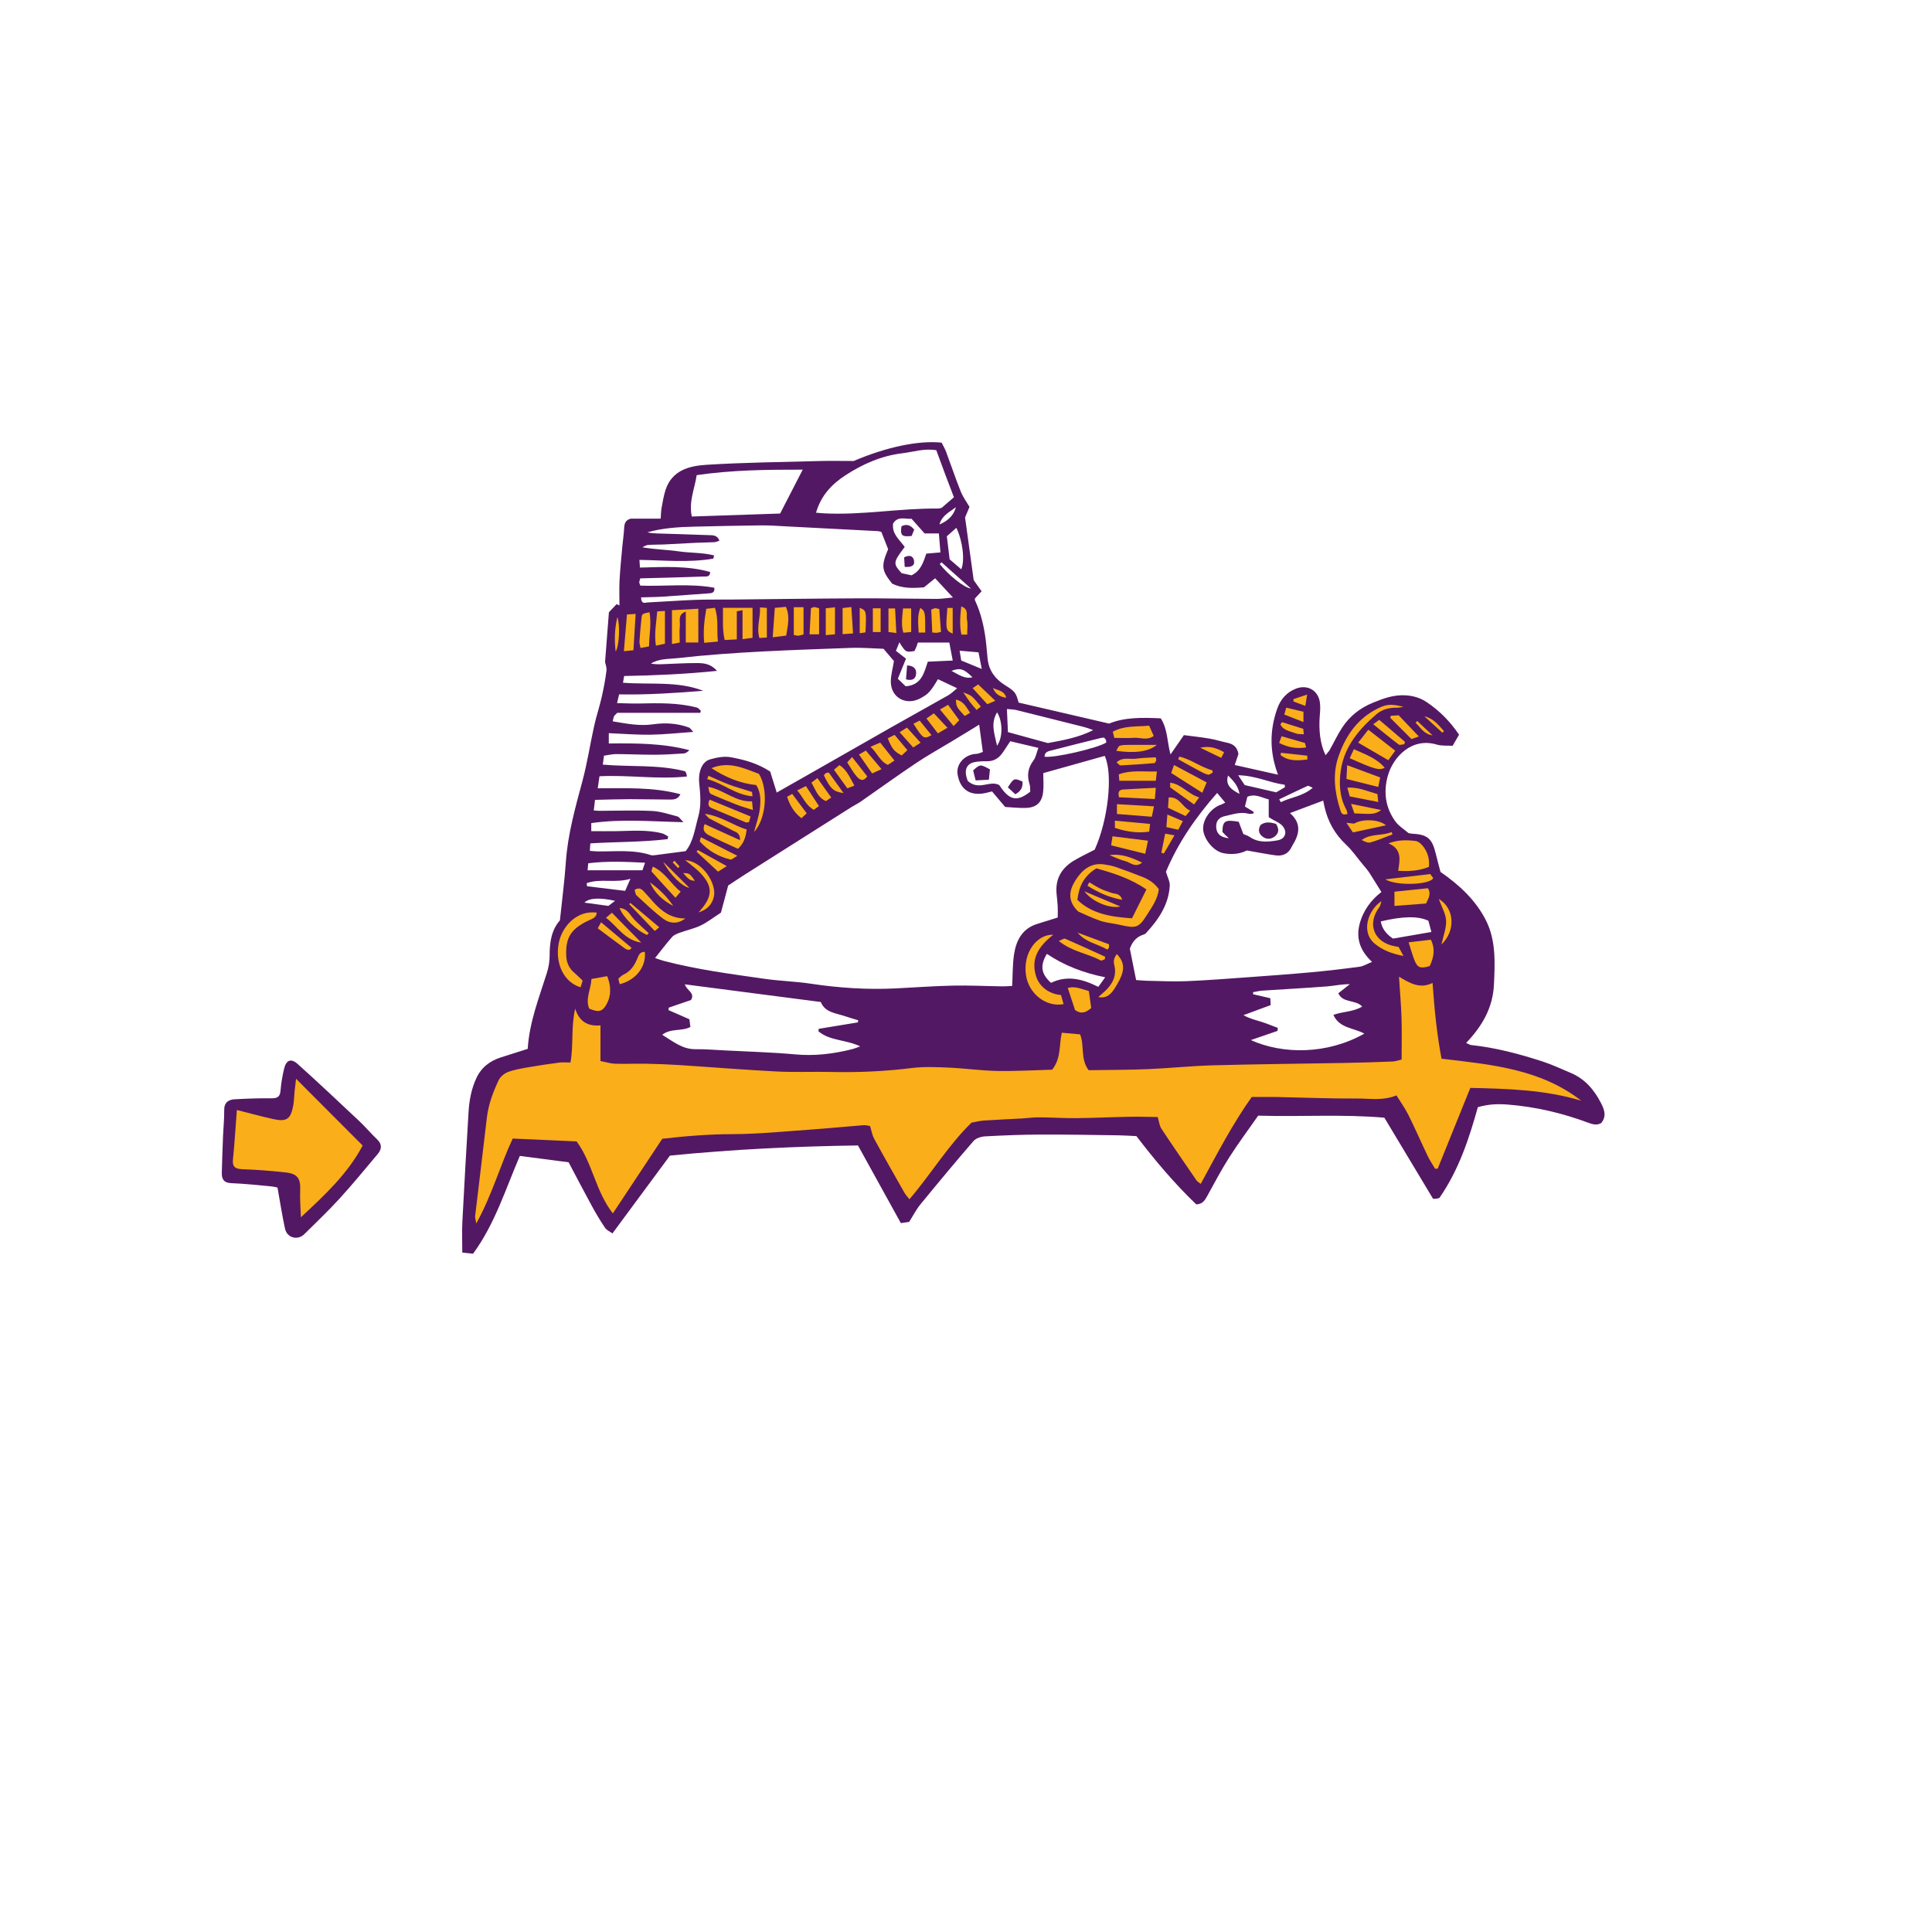 <svg version="1.1" id="svg" xmlns="http://www.w3.org/2000/svg" xmlns:xlink="http://www.w3.org/1999/xlink" x="0px" y="0px"
	 width="200px" height="200px" viewBox="0 0 200 200" enable-background="new 0 0 200 200" xml:space="preserve">
<path class="stroke" fill="#531863"  fill-rule="evenodd" clip-rule="evenodd" d="M54.629,108.578c0.172-2.779,1.17-5.281,1.975-7.836
	c0.185-0.587,0.298-1.224,0.294-1.836c-0.007-1.368,0.195-2.648,1.064-3.63c0.217-2.086,0.478-4.058,0.615-6.038
	c0.199-2.876,0.973-5.619,1.714-8.382c0.505-1.88,0.795-3.817,1.218-5.72c0.219-0.986,0.543-1.948,0.769-2.932
	c0.208-0.915,0.386-1.84,0.502-2.77c0.044-0.361-0.12-0.748-0.146-0.893c0.141-1.814,0.265-3.406,0.401-5.167
	c0.226-0.236,0.512-0.535,0.798-0.834c0.098,0.043,0.194,0.087,0.292,0.131c0-0.86-0.035-1.723,0.01-2.581
	c0.059-1.148,0.178-2.294,0.28-3.44c0.059-0.66,0.161-1.317,0.197-1.978c0.024-0.46,0.118-0.833,0.684-0.981
	c0.956,0,1.985,0,3.096,0c0.036-0.449,0.037-0.792,0.097-1.125c0.112-0.611,0.211-1.231,0.399-1.821
	c0.659-2.069,2.469-2.519,4.247-2.63c3.897-0.243,7.81-0.283,11.716-0.39c1.074-0.029,2.15-0.004,3.524-0.004
	c3.316-1.416,6.664-2.152,9.099-1.899c0.14,0.279,0.337,0.602,0.466,0.949c0.513,1.369,0.974,2.759,1.519,4.116
	c0.235,0.586,0.626,1.108,0.903,1.586c-0.204,0.489-0.336,0.808-0.459,1.097c0.301,2.175,0.594,4.314,0.894,6.488
	c0.249,0.352,0.525,0.74,0.817,1.151c-0.266,0.288-0.475,0.512-0.688,0.743c0,0.061-0.022,0.138,0.004,0.192
	c0.613,1.305,0.932,2.691,1.115,4.112c0.085,0.657,0.122,1.32,0.197,1.978c0.135,1.197,0.785,2.058,1.783,2.683
	c1.04,0.652,1.146,0.776,1.421,1.813c3.026,0.703,6.11,1.418,9.368,2.175c1.592-0.661,3.434-0.634,5.348-0.542
	c0.724,1.118,0.653,2.433,1.008,3.737c0.439-0.634,0.879-1.268,1.387-2c0.897,0.119,1.789,0.212,2.672,0.363
	c0.617,0.104,1.22,0.302,1.833,0.43c0.609,0.127,1.015,0.44,1.142,1.153c-0.108,0.326-0.239,0.719-0.382,1.146
	c1.483,0.333,2.943,0.66,4.478,1.004c-0.894-2.369-0.87-4.624-0.075-6.853c0.333-0.937,0.964-1.691,1.952-2.064
	c1.137-0.43,2.236,0.155,2.444,1.354c0.076,0.439,0.047,0.904,0.009,1.353c-0.137,1.649,0.035,3.034,0.589,4.19
	c0.165-0.206,0.325-0.36,0.432-0.546c0.43-0.758,0.797-1.554,1.271-2.282c0.779-1.198,1.839-2.042,3.192-2.599
	c1.114-0.459,2.181-0.848,3.419-0.769c0.805,0.052,1.526,0.278,2.158,0.703c1.312,0.882,2.42,1.991,3.35,3.372
	c-0.199,0.345-0.403,0.697-0.664,1.149c-0.556-0.037-1.131,0.028-1.642-0.125c-2.62-0.782-4.529,1.314-5.065,3.22
	c-0.477,1.698-0.256,3.321,0.795,4.755c0.34,0.464,0.878,0.785,1.335,1.18c0.094,0.02,0.194,0.056,0.296,0.061
	c1.666,0.08,2.147,0.477,2.531,2.064c0.161,0.669,0.345,1.333,0.492,1.901c2.012,1.388,3.675,2.973,4.706,5.016
	c1.046,2.071,0.937,4.385,0.826,6.67c-0.117,2.392-1.221,4.285-2.875,6.018c0.273,0.118,0.39,0.205,0.515,0.218
	c2.513,0.263,4.939,0.909,7.331,1.68c1.025,0.332,2.009,0.794,3.005,1.215c1.456,0.617,2.409,1.751,3.113,3.121
	c0.345,0.67,0.594,1.359,0.016,2.06c-0.471,0.269-0.924,0.122-1.395-0.053c-2.664-0.99-5.405-1.63-8.245-1.859
	c-1.02-0.083-2.014-0.056-3.129,0.268c-0.899,3.207-1.933,6.427-3.962,9.371c0.02-0.008-0.103,0.061-0.231,0.089
	c-0.132,0.029-0.273,0.02-0.442,0.028c-1.671-2.783-3.336-5.557-5.043-8.4c-4.38-0.379-8.696-0.076-13.062-0.211
	c-1.031,1.479-2.074,2.871-3.004,4.333c-0.838,1.317-1.562,2.708-2.32,4.074c-0.232,0.417-0.489,0.762-1.088,0.776
	c-2.236-2.137-4.255-4.532-6.193-7.064c-0.619-0.029-1.243-0.076-1.867-0.084c-2.682-0.035-5.366-0.088-8.049-0.078
	c-1.918,0.008-3.837,0.082-5.753,0.188c-0.413,0.022-0.942,0.192-1.198,0.486c-1.867,2.158-3.693,4.354-5.5,6.563
	c-0.438,0.535-0.755,1.167-1.16,1.805c-0.291,0.042-0.588,0.086-0.859,0.125c-1.499-2.716-2.963-5.367-4.439-8.04
	c-6.464,0.094-12.869,0.397-19.463,1.052c-1.897,2.567-3.881,5.251-5.953,8.054c-0.266-0.193-0.596-0.33-0.764-0.577
	c-0.488-0.719-0.935-1.47-1.352-2.233c-0.803-1.467-1.572-2.951-2.421-4.55c-1.627-0.214-3.307-0.434-5.048-0.663
	c-1.482,3.432-2.574,7.025-4.843,10.127c-0.366-0.04-0.729-0.078-1.117-0.12c0-1.136-0.044-2.175,0.009-3.208
	c0.193-3.765,0.414-7.528,0.636-11.292c0.071-1.224,0.284-2.416,0.807-3.547c0.521-1.13,1.405-1.793,2.554-2.161
	C52.781,109.163,53.707,108.871,54.629,108.578z M104.054,83.537c-0.542-0.641-0.941-1.114-1.361-1.61
	c-0.312,0.072-0.611,0.165-0.918,0.21c-1.455,0.219-2.396-0.474-2.645-1.966c-0.185-1.123,0.798-2.096,1.945-2.131
	c0.221-0.006,0.438-0.128,0.668-0.201c-0.128-0.954-0.246-1.833-0.38-2.823c-0.288,0.179-0.485,0.302-0.684,0.423
	c-0.742,0.452-1.485,0.904-2.229,1.354c-1.218,0.737-2.466,1.429-3.647,2.222c-1.935,1.297-3.822,2.662-5.734,3.991
	c-0.287,0.198-0.607,0.343-0.902,0.529c-3.687,2.33-7.372,4.661-11.055,6.996c-0.643,0.408-1.271,0.835-1.732,1.139
	c-0.297,1.109-0.537,2.008-0.748,2.805c-0.789,0.511-1.398,0.995-2.082,1.325c-0.682,0.328-1.443,0.487-2.16,0.748
	c-0.288,0.105-0.615,0.226-0.809,0.444c-0.6,0.674-1.143,1.398-1.77,2.184c0.362,0.119,0.649,0.229,0.944,0.306
	c3.415,0.894,6.91,1.346,10.396,1.845c1.588,0.228,3.203,0.267,4.789,0.506c2.91,0.439,5.828,0.629,8.768,0.487
	c1.985-0.096,3.97-0.249,5.957-0.29c1.707-0.036,3.418,0.053,5.126,0.078c0.34,0.005,0.679-0.03,0.987-0.045
	c0.064-1.177,0.036-2.264,0.204-3.319c0.229-1.44,0.877-2.644,2.418-3.109c0.687-0.207,1.371-0.426,2.096-0.653
	c0-0.446,0.018-0.823-0.004-1.197c-0.024-0.453-0.09-0.902-0.124-1.355c-0.115-1.525,0.574-2.621,1.854-3.369
	c0.688-0.402,1.411-0.744,2.098-1.102c1.38-3.024,1.929-7.826,1.038-9.71c-2.105,0.59-4.236,1.188-6.361,1.784
	c0,0.72,0.061,1.349-0.013,1.96c-0.132,1.098-0.701,1.612-1.808,1.644C105.452,83.658,104.726,83.571,104.054,83.537z
	 M71.115,80.381c-3.013,0.324-6.019-0.175-9.056-0.023c-0.066,0.456-0.114,0.788-0.182,1.246c2.887,0.008,5.699-0.155,8.564,0.616
	c-0.279,0.543-0.703,0.552-1.09,0.552c-1.396-0.001-2.791-0.044-4.188-0.041c-1.177,0.002-2.354,0.046-3.568,0.072
	c-0.053,0.447-0.086,0.741-0.128,1.094c0.242,0.017,0.41,0.039,0.577,0.039c1.815-0.002,3.633-0.069,5.443,0.014
	c0.889,0.042,1.769,0.342,2.641,0.569c0.182,0.048,0.312,0.288,0.624,0.593c-3.313-0.066-6.404-0.362-9.544,0.098
	c0,0.322,0,0.575,0,0.833c0.879,0,1.711,0.008,2.543-0.002c1.604-0.019,3.214-0.181,4.795,0.228
	c0.222,0.058,0.419,0.212,0.628,0.322c-0.022,0.092-0.044,0.183-0.065,0.275c-2.637,0.323-5.303,0.27-7.994,0.44
	c-0.021,0.283-0.038,0.504-0.059,0.775c0.323,0.023,0.562,0.052,0.801,0.055c1.844,0.026,3.704-0.212,5.509,0.381
	c0.127,0.042,0.279,0.029,0.416,0.012c1.029-0.131,2.059-0.269,3.198-0.419c0.8-0.986,0.956-2.333,1.312-3.594
	c0.318-1.128,0.205-2.283,0.092-3.435c-0.118-1.214,0.296-2.232,1.121-2.47c0.688-0.198,1.471-0.348,2.156-0.221
	c1.361,0.253,2.725,0.604,4.071,1.482c0.188,0.606,0.417,1.348,0.674,2.172c0.952-0.541,1.858-1.053,2.765-1.569
	c3.058-1.743,6.111-3.493,9.173-5.23c1.941-1.101,3.897-2.177,5.838-3.28c0.284-0.162,0.52-0.411,0.899-0.72
	c-0.771-0.363-1.379-0.649-1.984-0.934c-0.793,1.319-0.996,1.537-1.838,1.986c-1.462,0.779-3.026-0.072-3.042-1.709
	c-0.007-0.679,0.197-1.36,0.324-2.158c-0.276-0.323-0.636-0.744-1.081-1.266c-1.098-0.034-2.245-0.137-3.389-0.094
	c-5.996,0.226-11.997,0.39-17.965,1.064c-0.912,0.103-1.878,0.03-2.722,0.561c0.369,0.068,0.733,0.079,1.097,0.066
	c1.221-0.041,2.441-0.125,3.661-0.12c0.703,0.002,1.437,0.062,2.082,0.808c-3.289,0.338-6.435,0.473-9.614,0.532
	c-0.045,0.269-0.076,0.456-0.117,0.697c2.812,0.218,5.628-0.199,8.307,0.834c-2.898,0.232-5.787,0.427-8.709,0.371
	c-0.073,0.311-0.127,0.536-0.212,0.903c0.803,0.017,1.526,0.057,2.247,0.042c2.023-0.042,4.048-0.1,6.029,0.424
	c0.15,0.04,0.266,0.214,0.396,0.325c-0.019,0.072-0.039,0.145-0.059,0.217c-2.904,0-5.808,0-8.595,0
	c-0.196,0.205-0.291,0.268-0.332,0.356c-0.056,0.121-0.071,0.26-0.138,0.523c1.407,0.235,2.764,0.509,4.162,0.31
	c1.266-0.182,2.506-0.117,3.712,0.323c0.163,0.06,0.274,0.263,0.471,0.461c-1.588,0.111-3.003,0.27-4.419,0.291
	c-1.413,0.021-2.827-0.098-4.33-0.158c0,0.434,0,0.715,0,1.066c2.845-0.029,5.609-0.03,8.338,0.693
	c-0.178,0.175-0.367,0.325-0.566,0.338c-1.006,0.067-2.015,0.131-3.023,0.135c-1.324,0.003-2.65-0.064-3.975-0.069
	c-0.408-0.001-0.815,0.103-1.272,0.165c-0.048,0.355-0.086,0.638-0.124,0.926c2.91,0.255,5.754-0.029,8.518,0.688
	c0.037,0.059,0.082,0.113,0.109,0.177C71.057,80.086,71.063,80.158,71.115,80.381z M142.036,99.575
	c-1.217-1.127-1.672-2.394-1.301-3.877c0.355-1.421,1.203-2.542,2.268-3.358c-0.435-0.696-0.794-1.271-1.153-1.847
	c-0.231-0.379-0.532-0.719-0.823-1.066c-0.556-0.663-1.047-1.393-1.673-1.979c-1.165-1.091-1.897-2.394-2.244-3.933
	c-0.05-0.223-0.093-0.449-0.132-0.637c-1.146,0.431-2.233,0.839-3.443,1.293c1.256,1.095,0.955,2.218,0.256,3.354
	c-0.019,0.029-0.038,0.059-0.052,0.091c-0.327,0.744-0.922,1.037-1.695,0.931c-0.923-0.128-1.838-0.31-2.975-0.506
	c-0.603,0.316-1.442,0.467-2.395,0.288c-1.089-0.206-2.062-1.506-2.124-2.458c-0.07-1.054,0.828-2.253,1.889-2.589
	c0.114-0.036,0.217-0.105,0.397-0.195c-0.314-0.375-0.565-0.676-0.836-1c-2.263,2.55-4.087,5.245-5.301,8.16
	c0.167,0.574,0.42,1.009,0.396,1.43c-0.113,1.987-1.175,3.529-2.477,4.937c-0.067,0.072-0.178,0.114-0.275,0.146
	c-0.771,0.251-1.172,0.835-1.381,1.452c0.224,1.114,0.427,2.127,0.649,3.241c0.319,0.022,0.73,0.069,1.143,0.077
	c1.361,0.025,2.725,0.098,4.084,0.041c2.158-0.09,4.313-0.26,6.469-0.415c2.157-0.156,4.315-0.312,6.47-0.51
	c1.663-0.153,3.324-0.349,4.98-0.572C141.146,100.019,141.513,99.785,142.036,99.575z M66.362,61.839
	c0.026,0.761,0.446,0.536,0.694,0.525c1.638-0.077,3.272-0.205,4.91-0.267c1.253-0.048,2.508-0.021,3.761-0.033
	c4.361-0.042,8.721-0.104,13.082-0.123c2.721-0.012,5.44,0.048,8.161,0.057c0.496,0.001,0.993-0.084,1.679-0.146
	c-0.727-0.783-1.282-1.383-1.844-1.99c-0.47,0.381-0.818,0.665-1.153,0.938c-1.152,0.101-2.261,0.126-3.299-0.381
	c-1.102-1.393-1.152-1.81-0.413-3.567c-0.229-0.583-0.468-1.193-0.699-1.784c-0.148-0.037-0.248-0.079-0.35-0.084
	c-3.138-0.166-6.274-0.331-9.411-0.49c-0.905-0.046-1.812-0.117-2.718-0.107c-2.302,0.023-4.604,0.079-6.904,0.132
	c-1.627,0.038-3.25,0.137-4.839,0.586c0.334,0.087,0.665,0.106,0.997,0.117c1.775,0.057,3.551,0.104,5.324,0.174
	c0.417,0.017,0.906-0.042,1.139,0.577c-0.216,0.066-0.368,0.146-0.524,0.154c-0.623,0.032-1.248,0.032-1.871,0.061
	c-1.113,0.052-2.226,0.123-3.339,0.175c-0.559,0.026-1.119,0.008-1.676,0.052c-0.197,0.016-0.386,0.156-0.578,0.24
	c1.29,0.227,2.548,0.247,3.785,0.424c1.204,0.173,2.449,0.112,3.652,0.419c-0.061,0.211-0.07,0.329-0.099,0.334
	c-2.507,0.427-5.031,0.168-7.632,0.129c0.017,0.271,0.03,0.485,0.05,0.794c2.483-0.061,4.911-0.215,7.274,0.46
	c-0.021,0.544-0.408,0.455-0.692,0.466c-1.29,0.051-2.58,0.084-3.871,0.121c-0.897,0.025-1.796,0.047-2.677,0.07
	c-0.055,0.211-0.104,0.309-0.102,0.406c0.002,0.094,0.058,0.187,0.111,0.347c2.545,0.088,5.113-0.247,7.66,0.219
	c0.044,0.409-0.139,0.548-0.473,0.572c-1.634,0.116-3.266,0.245-4.9,0.351C67.86,61.813,67.136,61.815,66.362,61.839z
	 M84.97,103.727c-4.766-0.62-9.377-1.218-14.077-1.829c0.186,0.64,1.089,0.873,0.642,1.622c-0.765,0.263-1.536,0.528-2.309,0.794
	c-0.01,0.084-0.019,0.167-0.027,0.251c0.709,0.31,1.418,0.62,2.168,0.948c0.033,0.268,0.065,0.529,0.1,0.801
	c-0.908,0.476-1.989,0.099-2.918,0.807c1.142,0.69,2.083,1.504,3.443,1.492c1.045-0.009,2.092,0.076,3.138,0.13
	c2.401,0.125,4.809,0.19,7.202,0.408c2.011,0.183,3.953-0.053,5.887-0.542c0.237-0.06,0.465-0.161,0.827-0.288
	c-1.486-0.718-3.142-0.557-4.325-1.566c0.012-0.083,0.022-0.167,0.033-0.251c1.351-0.222,2.701-0.445,4.052-0.667
	c0.011-0.074,0.022-0.146,0.035-0.219c-0.444-0.136-0.892-0.26-1.331-0.41C86.542,104.875,85.404,104.828,84.97,103.727z
	 M84.474,53.076c0.34,0.027,0.545,0.048,0.749,0.06c3.983,0.224,7.928-0.538,11.903-0.491c0.102,0.001,0.202-0.04,0.352-0.071
	c0.391-0.337,0.806-0.697,1.271-1.1c-0.318-0.838-0.632-1.648-0.937-2.461c-0.303-0.809-0.597-1.622-0.886-2.406
	c-1.264-0.209-2.373,0.176-3.508,0.313c-2.166,0.261-4.104,1.11-5.901,2.283C86.127,50.109,84.997,51.274,84.474,53.076z
	 M132.279,106.407c-0.013,0.104-0.024,0.209-0.036,0.313c-0.883,0.304-1.765,0.608-2.755,0.95c3.272,1.476,7.862,1.523,11.748-0.669
	c-1.098-0.609-2.584-0.541-3.204-1.942c1.013-0.366,2.068-0.299,2.982-0.862c-0.699-0.75-2.006-0.325-2.472-1.376
	c0.437-0.343,0.815-0.64,1.194-0.938c-0.856-0.013-1.603,0.172-2.356,0.23c-2.228,0.171-4.458,0.288-6.687,0.436
	c-0.325,0.022-0.646,0.104-0.97,0.159c0,0.073,0,0.146,0.001,0.218c0.566,0.13,1.134,0.261,1.778,0.408
	c0.015,0.248,0.026,0.497,0.039,0.713c-0.999,0.37-1.909,0.705-2.819,1.041c0.649,0.366,1.26,0.501,1.854,0.689
	C131.153,105.959,131.712,106.195,132.279,106.407z M71.614,53.47c3.123-0.105,6.188-0.209,9.145-0.31
	c0.794-1.545,1.533-2.981,2.338-4.542c-3.738-0.006-7.364,0.039-10.975,0.568C71.903,50.638,71.288,51.901,71.614,53.47z
	 M100.177,80.835c1.154,1.065,2.307-0.112,3.268,0.439c1.039,1.591,1.83,1.766,3.204,0.682c-0.017-0.225,0.015-0.514-0.066-0.766
	c-0.285-0.897-0.189-1.69,0.398-2.462c0.252-0.33,0.319-0.8,0.509-1.308c-1.049-0.248-1.951-0.461-2.907-0.687
	c-0.263,0.395-0.493,0.735-0.716,1.08c-0.404,0.629-0.938,1.01-1.725,0.992c-0.418-0.01-0.842,0.013-1.252,0.088
	c-0.639,0.117-0.967,0.556-0.906,1.199C100.011,80.395,100.136,80.687,100.177,80.835z M108.474,76.922
	c1.533-0.282,3.162-0.563,4.694-1.339c-0.694-0.289-1.395-0.438-2.09-0.61c-1.96-0.488-3.918-0.99-5.88-1.472
	c-0.28-0.069-0.578-0.063-0.963-0.102c0.039,0.858,0.071,1.576,0.107,2.389C105.692,76.158,106.992,76.515,108.474,76.922z
	 M94.363,53.702c-0.637,0.063-1.414-0.32-1.909,0.489c-0.152,1.107,0.701,1.7,1.202,2.429c-1.214,1.606-1.228,1.715-0.319,2.716
	c0.33,0.071,0.701,0.151,1.022,0.22c0.98-0.468,1.226-1.367,1.533-2.244c0.5-0.043,0.964-0.083,1.462-0.126
	c-0.058-0.69-0.107-1.3-0.162-1.963c-0.513,0-0.957,0-1.475,0C95.287,54.738,94.854,54.253,94.363,53.702z M129.782,84.047
	c-0.012,0.058-0.022,0.115-0.031,0.172c-0.167,0.008-0.344,0.056-0.497,0.016c-0.849-0.222-1.648,0.072-2.446,0.247
	c-0.693,0.152-0.952,0.574-0.904,1.204c0.049,0.639,0.473,1.015,1.307,1.083c-0.148-0.131-0.244-0.211-0.334-0.298
	c-0.121-0.121-0.237-0.247-0.333-0.347c0.019-1.142,0.265-1.306,1.69-1.052c0.135,0.36,0.297,0.793,0.474,1.266
	c0.179,0.08,0.451,0.156,0.673,0.308c0.889,0.605,1.857,0.516,2.832,0.353c0.488-0.082,0.842-0.333,0.844-0.868
	c-0.154-0.951-1.062-1.045-1.719-1.551c0-0.573,0-1.188,0-1.824c-0.762-0.195-1.406-0.62-2.211-0.275
	c-0.082,0.327-0.164,0.654-0.253,1.01C129.207,83.695,129.494,83.871,129.782,84.047z M96.046,68.497
	c0.873-0.04,1.656-0.076,2.58-0.118c-0.137-0.721-0.242-1.278-0.353-1.863c-1.171,0-2.208,0-3.259,0
	c-0.061,0.186-0.096,0.316-0.146,0.44c-0.064,0.157-0.141,0.308-0.202,0.439c-0.905,0.142-0.905,0.142-1.562-0.904
	c-0.13,0.319-0.238,0.588-0.358,0.886c0.392,0.303,0.734,0.569,1.044,0.808c-0.294,0.724-0.562,1.384-0.845,2.081
	c0.348,0.333,0.609,0.585,0.812,0.78C95.409,70.912,95.652,69.667,96.046,68.497z M108.802,101.743
	c1.687-0.816,3.277-0.394,4.895,0.417c0.235-0.328,0.44-0.617,0.711-0.993c-2.267-0.45-4.241-1.225-6.039-2.423
	C107.642,99.973,107.771,100.818,108.802,101.743z M144.2,97.164c1.365-0.236,2.615-0.453,3.976-0.687
	c-0.124-0.469-0.226-0.851-0.308-1.16c-1.07-0.508-2.634-0.474-4.932,0.067C143.08,96.241,143.631,96.775,144.2,97.164z
	 M99.512,58.934c0.384-0.939,0.154-2.91-0.51-4.293c-0.321,0.285-0.622,0.551-0.985,0.874c0.096,0.792,0.19,1.577,0.289,2.387
	C98.71,58.248,99.104,58.585,99.512,58.934z M60.825,90.092c1.96,0,3.783,0,5.679,0c0.066-0.192,0.149-0.431,0.269-0.782
	c-2.03-0.102-3.939-0.188-5.878,0.056C60.873,89.592,60.858,89.754,60.825,90.092z M108.131,78.333
	c0.935,0.164,5.438-0.864,6.39-1.464c-0.012-0.089-0.006-0.196-0.044-0.283c-0.039-0.086-0.122-0.153-0.184-0.226
	c-0.126,0.012-0.23,0.009-0.329,0.034c-1.682,0.419-3.365,0.83-5.039,1.272C108.586,77.757,108.133,77.799,108.131,78.333z
	 M128.852,81.272c1.198,0.276,2.207,0.508,3.261,0.751c0.296-0.173,0.601-0.353,0.906-0.533c-0.01-0.084-0.02-0.169-0.029-0.254
	c-1.57-0.201-3.02-0.961-4.813-0.979C128.489,80.729,128.696,81.04,128.852,81.272z M60.731,91.425
	c0.015,0.106,0.027,0.213,0.042,0.318c1.296,0.157,2.593,0.314,3.943,0.478c0.157-0.36,0.307-0.702,0.545-1.248
	C63.685,91.45,62.157,90.906,60.731,91.425z M101.295,67.529c-0.66-0.057-1.255-0.109-1.955-0.17
	c0.071,0.439,0.119,0.733,0.166,1.015c0.688,0.284,1.31,0.54,2.126,0.877C101.497,68.563,101.401,68.074,101.295,67.529z
	 M103.212,77.197c0.623-0.856,0.593-2.528,0.006-3.453C102.521,74.897,102.949,75.94,103.212,77.197z M132.425,82.746
	c0.056,0.098,0.111,0.196,0.167,0.294c1.032-0.514,2.265-0.59,3.301-1.491c-0.288-0.114-0.44-0.233-0.521-0.197
	C134.384,81.803,133.405,82.277,132.425,82.746z M97.467,58.209c-0.062,0.06-0.123,0.121-0.185,0.18
	c0.816,1.045,2.5,2.464,3.23,2.533C99.497,60.018,98.482,59.114,97.467,58.209z M63.673,93.253
	c-1.607-0.356-2.701-0.293-3.175,0.185c0.79,0.109,1.551,0.213,2.479,0.341C63.098,93.688,63.354,93.494,63.673,93.253z
	 M100.668,70.112c-0.896-0.886-1.267-0.996-2.175-0.667C99.257,69.841,99.846,70.311,100.668,70.112z M97.255,54.293
	c0.82-0.348,1.449-0.882,1.706-1.788C98.299,53.007,97.502,53.36,97.255,54.293z M128.312,82.182
	c-0.139-0.836-0.631-1.351-1.181-1.901C126.877,81.107,127.206,81.623,128.312,82.182z"/>
<path class="stroke" fill="#531863"  fill-rule="evenodd" clip-rule="evenodd" d="M102.479,79.647c-0.03,0.293-0.065,0.622-0.111,1.068
	c-0.472,0.024-0.889,0.046-1.37,0.071c-0.109-0.436-0.191-0.756-0.262-1.033C101.471,79.1,101.479,79.099,102.479,79.647z"/>
<path class="stroke" fill="#531863"  fill-rule="evenodd" clip-rule="evenodd" d="M105.104,82.223c-0.27-0.25-0.526-0.489-0.769-0.714
	c0.606-0.967,0.654-0.984,1.521-0.594C105.871,81.408,105.784,81.857,105.104,82.223z"/>
<path class="stroke" fill="#531863"  fill-rule="evenodd" clip-rule="evenodd" d="M94.638,54.824c-0.101,0.25-0.186,0.465-0.264,0.66
	c-1.023,0.111-1.193-0.052-1.055-1.005C93.794,54.24,94.211,54.303,94.638,54.824z"/>
<path class="stroke" fill="#531863"  fill-rule="evenodd" clip-rule="evenodd" d="M93.655,58.683c-0.022-0.39-0.042-0.7-0.06-0.983
	c0.573-0.299,0.943-0.138,1.026,0.341C94.716,58.574,94.337,58.729,93.655,58.683z"/>
<path class="stroke" fill="#531863"  fill-rule="evenodd" clip-rule="evenodd" d="M132.098,85.292c0.343,0.54,0.279,0.963-0.124,1.288
	c-0.39,0.312-0.848,0.343-1.262,0.035c-0.424-0.316-0.496-0.731-0.224-1.208C130.989,85.026,131.523,85.118,132.098,85.292z"/>
<path class="stroke" fill="#531863"  fill-rule="evenodd" clip-rule="evenodd" d="M93.79,70.329c0.038-0.485,0.073-0.936,0.112-1.444
	c0.688,0.031,0.971,0.349,0.933,0.855C94.802,70.189,94.546,70.524,93.79,70.329z"/>
<path fill-rule="evenodd" clip-rule="evenodd" fill="#faae19" class="fill" d="M108.918,110.734c0.964-1.217,0.692-2.519,1.002-3.827
	c0.651,0.058,1.282,0.115,1.896,0.17c0.472,1.23,0,2.526,0.878,3.71c1.964-0.032,4.05-0.026,6.133-0.111
	c2.231-0.091,4.457-0.332,6.688-0.393c4.501-0.123,9.005-0.161,13.507-0.245c1.709-0.032,3.418-0.084,5.126-0.15
	c0.323-0.013,0.642-0.136,0.946-0.204c0-1.51,0.033-2.9-0.009-4.287c-0.043-1.371-0.163-2.739-0.262-4.287
	c1.167,0.692,2.174,1.284,3.476,0.642c0.188,2.771,0.461,5.384,0.927,7.844c5.171,0.608,10.238,1.058,14.472,4.353
	c-3.803-1.155-7.703-1.242-11.49-1.331c-1.17,2.898-2.272,5.627-3.375,8.356c-0.09,0.005-0.18,0.01-0.27,0.016
	c-0.257-0.437-0.546-0.858-0.765-1.313c-0.676-1.412-1.3-2.85-1.997-4.251c-0.351-0.701-0.816-1.345-1.24-2.032
	c-1.42,0.582-2.789,0.315-4.129,0.323c-2.758,0.018-5.516-0.101-8.272-0.156c-0.787-0.015-1.575-0.002-2.578-0.002
	c-1.938,2.707-3.563,5.834-5.283,8.995c-0.185-0.15-0.347-0.23-0.436-0.36c-1.224-1.781-2.45-3.561-3.642-5.363
	c-0.197-0.298-0.228-0.706-0.376-1.196c-0.933-0.012-1.899-0.047-2.864-0.029c-1.85,0.034-3.696,0.125-5.544,0.143
	c-1.287,0.013-2.574-0.075-3.862-0.083c-0.59-0.004-1.18,0.083-1.771,0.116c-1.318,0.074-2.639,0.126-3.956,0.216
	c-0.447,0.031-0.888,0.15-1.28,0.219c-2.456,2.401-4.179,5.308-6.423,7.928c-0.211-0.273-0.399-0.466-0.528-0.692
	c-1.05-1.848-2.102-3.695-3.119-5.56c-0.208-0.38-0.276-0.835-0.432-1.329c-0.198-0.028-0.434-0.104-0.66-0.087
	c-1.878,0.147-3.752,0.336-5.631,0.468c-2.647,0.185-5.295,0.452-7.943,0.459c-2.382,0.007-4.734,0.187-7.273,0.481
	c-1.646,2.485-3.35,5.057-5.116,7.725c-1.806-2.318-2.102-5.224-3.753-7.452c-2.152-0.096-4.299-0.192-6.613-0.295
	c-1.277,2.715-2.118,5.789-3.772,8.791c-0.069-0.419-0.139-0.595-0.119-0.76c0.399-3.395,0.821-6.788,1.213-10.183
	c0.159-1.375,0.639-2.646,1.215-3.876c0.171-0.365,0.583-0.716,0.966-0.859c0.678-0.254,1.41-0.372,2.13-0.498
	c1.062-0.186,2.13-0.34,3.199-0.482c0.331-0.044,0.673-0.007,1.144-0.007c0.329-1.756,0.045-3.619,0.488-5.574
	c0.425,1.328,1.278,1.846,2.62,1.73c0,1.257,0,2.424,0,3.692c0.571,0.111,1.036,0.264,1.503,0.278
	c1.078,0.035,2.158-0.017,3.236,0.003c1.117,0.02,2.233,0.06,3.348,0.132c3.376,0.217,6.75,0.495,10.128,0.668
	c1.879,0.097,3.766,0.006,5.647,0.049c2.795,0.064,5.572-0.058,8.35-0.405c1.273-0.159,2.582-0.099,3.87-0.042
	c1.665,0.072,3.324,0.315,4.987,0.345C105.14,110.9,107.054,110.783,108.918,110.734z"/>
<path fill-rule="evenodd" clip-rule="evenodd" fill="#faae19" class="fill" d="M111.616,94.36c-1.156-1.111-0.925-2.2-0.307-3.192
	c0.664-1.066,1.57-1.895,2.996-1.683c0.411,0.061,0.826,0.138,1.218,0.273c0.921,0.318,1.834,0.66,2.74,1.019
	c0.653,0.258,1.237,0.625,1.694,1.263c-0.1,1.034-0.72,1.861-1.241,2.693c-0.839,1.337-1.138,1.388-2.774,1.009
	c-0.675-0.156-1.383-0.202-2.035-0.42C113.056,95.036,112.246,94.629,111.616,94.36z M118.679,92.076
	c-1.669-1.146-3.444-1.698-5.182-2.183c-1.293,0.785-1.807,1.87-1.965,3.263c1.556,1.491,3.543,1.758,5.65,1.908
	C117.667,94.094,118.165,93.101,118.679,92.076z"/>
<path fill-rule="evenodd" clip-rule="evenodd" fill="#faae19" class="fill" d="M147.915,89.74c-1.009,0.408-2.02,0.479-3.175,0.406
	c0.155-1.089,0.446-2.222-1.003-2.842c1.035-0.389,1.937-0.352,2.812-0.243c0.317,0.039,0.665,0.383,0.868,0.679
	C147.815,88.315,148.005,88.98,147.915,89.74z"/>
<path fill-rule="evenodd" clip-rule="evenodd" fill="#faae19" class="fill" d="M73.649,79.52c1.81-0.764,3.374,0.023,4.917,0.59
	c0.979,1.602,0.764,4.631-0.506,6.025c0.212-0.822,0.511-1.633,0.606-2.468c0.095-0.81,0.09-1.664-0.381-2.396
	C76.562,81.092,75.064,80.438,73.649,79.52z"/>
<path fill-rule="evenodd" clip-rule="evenodd" fill="#faae19" class="fill" d="M60.316,101.513c-0.08,0.258-0.146,0.475-0.213,0.689
	c-1.709-0.502-2.641-2.412-2.277-4.494c0.304-1.74,1.834-3.508,3.951-3.235c-0.04,0.506-0.419,0.619-0.802,0.796
	c-2.037,0.935-2.41,1.961-2.361,3.626c0.022,0.743,0.287,1.342,0.856,1.82C59.736,100.938,59.976,101.19,60.316,101.513z"/>
<path fill-rule="evenodd" clip-rule="evenodd" fill="#faae19" class="fill" d="M109.034,96.767c-1.507,1.181-2.369,2.479-1.765,4.335
	c0.341,1.048,1.337,1.803,2.566,1.901c0.082,0.295,0.173,0.617,0.266,0.944c-1.814,0.341-3.598-1.075-3.888-2.976
	C105.851,98.585,107.389,96.688,109.034,96.767z"/>
<path fill-rule="evenodd" clip-rule="evenodd" fill="#faae19" class="fill" d="M77.903,62.924c0,1.017,0,2.013,0,3.104
	c-0.337,0.044-0.624,0.083-1.036,0.137c0-1.049,0-1.997,0-2.999c-0.247,0.047-0.373,0.071-0.594,0.113c0,0.952,0,1.883,0,2.912
	c-0.457,0.023-0.819,0.041-1.258,0.063c-0.256-1.127-0.153-2.184-0.175-3.331C75.89,62.924,76.822,62.924,77.903,62.924z"/>
<path fill-rule="evenodd" clip-rule="evenodd" fill="#faae19" class="fill" d="M70.992,66.514c0-1.119,0-2.114,0-3.198
	c-0.869,0.298-0.561,0.984-0.614,1.485c-0.061,0.548-0.014,1.108-0.014,1.717c-0.262,0.049-0.482,0.09-0.803,0.15
	c0-1.169,0-2.267,0-3.5c0.881-0.05,1.758-0.099,2.729-0.153c0,1.214,0,2.314,0,3.499C71.839,66.514,71.446,66.514,70.992,66.514z"/>
<path fill-rule="evenodd" clip-rule="evenodd" fill="#faae19" class="fill" d="M139.492,84.251c-0.578,0.22-0.665-0.148-0.753-0.428
	c-0.575-1.799-0.805-3.664-0.199-5.453c0.678-2.006,1.803-3.769,3.752-4.851c1.102-0.611,1.6-0.708,3.002-0.346
	c-0.248,0.032-0.497,0.094-0.744,0.09c-0.765-0.012-1.499,0.191-2.051,0.666c-1.795,1.543-3.311,3.324-3.688,5.755
	c-0.216,1.404-0.15,2.835,0.569,4.145C139.443,83.942,139.45,84.086,139.492,84.251z"/>
<path fill-rule="evenodd" clip-rule="evenodd" fill="#faae19" class="fill" d="M76.39,87.866c-1.06-0.49-1.984-0.891-2.884-1.343
	c-0.425-0.213-0.871-0.487-0.56-1.213c1.192,0.542,2.364,1.077,3.659,1.667c0.033-0.736-0.404-0.829-0.749-1.003
	c-0.808-0.41-1.616-0.816-2.416-1.241c-0.132-0.069-0.221-0.218-0.482-0.488c1.73,0.245,2.919,1.207,4.338,1.621
	C77.204,86.744,76.935,87.38,76.39,87.866z"/>
<path fill-rule="evenodd" clip-rule="evenodd" fill="#faae19" class="fill" d="M61.227,101.344c0.632-0.113,1.099-0.196,1.632-0.292
	c0.41,1.042,0.434,2.017-0.085,2.94c-0.425,0.758-0.847,0.825-1.783,0.415C60.574,103.372,61.172,102.415,61.227,101.344z"/>
<path fill-rule="evenodd" clip-rule="evenodd" fill="#faae19" class="fill" d="M148.003,100.006c-0.96,0.292-1.27,0.182-1.583-0.616
	c-0.224-0.573-0.384-1.17-0.6-1.84c0.809-0.096,1.521-0.181,2.3-0.273C148.591,98.221,148.442,99.085,148.003,100.006z"/>
<path fill-rule="evenodd" clip-rule="evenodd" fill="#faae19" class="fill" d="M144.354,92.307c1.167-0.121,2.3-0.238,3.467-0.358
	c0.337,0.528,0.101,0.99-0.198,1.583c-1.021,0.078-2.108,0.16-3.269,0.248C144.354,93.233,144.354,92.801,144.354,92.307z"/>
<path fill-rule="evenodd" clip-rule="evenodd" fill="#faae19" class="fill" d="M141.646,75.539c1.007,0.784,1.877,1.463,2.788,2.174
	c-0.248,0.339-0.468,0.642-0.718,0.984c-1.044-0.608-2.047-1.192-3.121-1.818C140.954,76.422,141.268,76.021,141.646,75.539z"/>
<path fill-rule="evenodd" clip-rule="evenodd" fill="#faae19" class="fill" d="M74.317,66.412c-0.504,0.047-0.907,0.084-1.416,0.133
	c-0.123-1.216,0.011-2.338,0.213-3.518c0.279-0.033,0.543-0.065,0.893-0.107C74.401,64.069,74.185,65.211,74.317,66.412z"/>
<path fill-rule="evenodd" clip-rule="evenodd" fill="#faae19" class="fill" d="M112.72,102.597c0.088,0.636,0.167,1.208,0.241,1.75
	c-0.535,0.464-1.008,0.674-1.673,0.213c-0.228-0.691-0.482-1.468-0.754-2.295C111.35,102.065,111.942,102.386,112.72,102.597z"/>
<path fill-rule="evenodd" clip-rule="evenodd" fill="#faae19" class="fill" d="M145.29,98.96c-1.237-0.233-2.131-0.593-2.939-1.24
	c-1.529-1.223-0.722-3.524,0.658-4.437c-0.094,0.28-0.11,0.479-0.211,0.614c-1.314,1.73-0.584,3.646,1.555,4.051
	c0.103,0.019,0.204,0.037,0.427,0.079C144.895,98.237,145.042,98.508,145.29,98.96z"/>
<path fill-rule="evenodd" clip-rule="evenodd" fill="#faae19" class="fill" d="M118.959,75.12c0.184,0.415,0.322,0.724,0.474,1.063
	c-0.685,0.503-1.387,0.149-2.046,0.195c-0.65,0.045-1.308,0.01-2.035,0.01c-0.044-0.178-0.097-0.392-0.157-0.64
	C116.394,75.087,117.654,75.247,118.959,75.12z"/>
<path fill-rule="evenodd" clip-rule="evenodd" fill="#faae19" class="fill" d="M79.989,65.972c0.081-1.132,0.148-2.048,0.22-3.045
	c0.408-0.038,0.768-0.072,1.147-0.108c0.449,1.006,0.193,1.941,0.03,2.978C80.989,65.847,80.599,65.896,79.989,65.972z"/>
<path fill-rule="evenodd" clip-rule="evenodd" fill="#faae19" class="fill" d="M142.675,81.465c-1.162-0.291-2.168-0.543-3.289-0.824
	c0.02-0.397,0.041-0.818,0.072-1.426c1.219,0.452,2.277,0.844,3.418,1.267C142.809,80.806,142.751,81.089,142.675,81.465z"/>
<path fill-rule="evenodd" clip-rule="evenodd" fill="#faae19" class="fill" d="M118.554,88.385c-1.221-0.302-2.32-0.574-3.527-0.873
	c0.039-0.265,0.079-0.549,0.136-0.938c1.233,0.153,2.388,0.295,3.675,0.455C118.733,87.524,118.648,87.932,118.554,88.385z"/>
<path fill-rule="evenodd" clip-rule="evenodd" fill="#faae19" class="fill" d="M70.944,95.076c-0.761,0.597-1.594,0.555-2.295,0.027
	c-0.971-0.729-1.85-1.579-2.744-2.403c-0.138-0.128-0.146-0.397-0.209-0.587c0.561-0.334,0.806,0.018,1.062,0.287
	c0.313,0.327,0.6,0.678,0.903,1.013C68.534,94.374,69.527,95.093,70.944,95.076z"/>
<path fill-rule="evenodd" clip-rule="evenodd" fill="#faae19" class="fill" d="M119.46,83.472c-0.087,0.415-0.147,0.702-0.227,1.078
	c-1.225-0.097-2.383-0.188-3.607-0.285c0-0.322,0-0.605,0-1.018C116.896,83.321,118.088,83.392,119.46,83.472z"/>
<path fill-rule="evenodd" clip-rule="evenodd" fill="#faae19" class="fill" d="M119.763,79.866c-0.046,0.377-0.075,0.609-0.117,0.958
	c-1.248,0-2.475,0-3.774,0c-0.016-0.178-0.036-0.398-0.06-0.664C117.097,79.693,118.366,79.901,119.763,79.866z"/>
<path fill-rule="evenodd" clip-rule="evenodd" fill="#faae19" class="fill" d="M119.65,81.554c-0.038,0.434-0.062,0.723-0.101,1.162
	c-1.3-0.063-2.521-0.123-3.705-0.18c-0.152-0.557,0.026-0.78,0.399-0.804C117.345,81.659,118.447,81.615,119.65,81.554z"/>
<path fill-rule="evenodd" clip-rule="evenodd" fill="#faae19" class="fill" d="M124.46,82.069c-1.116-0.711-2.13-1.356-3.219-2.051
	c0.082-0.231,0.166-0.464,0.295-0.825c1.154,0.617,2.215,1.182,3.379,1.804C124.765,81.351,124.628,81.673,124.46,82.069z"/>
<path fill-rule="evenodd" clip-rule="evenodd" fill="#faae19" class="fill" d="M68.038,63.289c0.311-0.018,0.504-0.028,0.797-0.044
	c0,1.132,0,2.217,0,3.391c-0.26,0.056-0.544,0.118-0.936,0.203C67.709,65.624,67.935,64.518,68.038,63.289z"/>
<path fill-rule="evenodd" clip-rule="evenodd" fill="#faae19" class="fill" d="M67.188,66.913c-0.314,0.06-0.573,0.109-0.883,0.168
	c-0.046-0.265-0.121-0.465-0.107-0.661c0.052-0.799,0.117-1.599,0.205-2.395c0.053-0.492,0.075-0.49,0.835-0.647
	C67.449,64.556,67.207,65.711,67.188,66.913z"/>
<path fill-rule="evenodd" clip-rule="evenodd" fill="#faae19" class="fill" d="M73.459,82.779c1.435,0.59,2.808,1.155,4.242,1.745
	c-0.062,0.218-0.114,0.4-0.168,0.588c-0.145,0.008-0.26,0.049-0.343,0.014c-1.159-0.476-2.314-0.959-3.468-1.448
	C73.407,83.544,73.19,83.348,73.459,82.779z"/>
<path fill-rule="evenodd" clip-rule="evenodd" fill="#faae19" class="fill" d="M65.573,67.314c-0.373,0.037-0.598,0.059-0.989,0.098
	c0.108-1.312,0.212-2.529,0.318-3.801c0.321-0.022,0.537-0.037,0.899-0.062C65.724,64.825,65.652,66.018,65.573,67.314z"/>
<path fill-rule="evenodd" clip-rule="evenodd" fill="#faae19" class="fill" d="M139.722,78.489c0.151-0.325,0.275-0.595,0.432-0.932
	c1.167,0.536,2.339,0.917,3.195,1.927C142.729,79.765,142.345,79.654,139.722,78.489z"/>
<path fill-rule="evenodd" clip-rule="evenodd" fill="#faae19" class="fill" d="M113.696,103.214c0.252-0.22,0.446-0.387,0.635-0.559
	c0.822-0.745,1.307-1.637,1.017-2.765c-0.119-0.467,0.017-0.775,0.257-1.13c0.789,0.798,0.854,1.604,0.259,2.739
	C115.091,102.977,114.613,103.383,113.696,103.214z"/>
<path fill-rule="evenodd" clip-rule="evenodd" fill="#faae19" class="fill" d="M119.058,85.292c-0.045,0.377-0.07,0.597-0.095,0.797
	c-1.067,0.176-2.282,0.041-3.549-0.387c0-0.207,0-0.431,0-0.744C116.618,85.068,117.769,85.173,119.058,85.292z"/>
<path fill-rule="evenodd" clip-rule="evenodd" fill="#faae19" class="fill" d="M83.182,65.676c-0.224,0.056-0.385,0.118-0.55,0.131
	c-0.131,0.01-0.264-0.042-0.457-0.076c0-0.939,0-1.855,0-2.87c0.283,0,0.596,0,1.007,0C83.182,63.812,83.182,64.73,83.182,65.676z"
	/>
<path fill-rule="evenodd" clip-rule="evenodd" fill="#faae19" class="fill" d="M64.152,101.883c-0.047-0.186-0.095-0.372-0.144-0.569
	c0.194-0.158,0.334-0.327,0.514-0.409c0.71-0.322,1.115-0.896,1.413-1.583c0.157-0.368,0.267-0.813,0.818-0.785
	C66.915,100.064,65.845,101.459,64.152,101.883z"/>
<path fill-rule="evenodd" clip-rule="evenodd" fill="#faae19" class="fill" d="M143.409,91.03c1.642-0.194,3.111-0.367,4.649-0.548
	c0.093,0.125,0.208,0.284,0.307,0.419C148.061,91.598,144.569,91.739,143.409,91.03z"/>
<path fill-rule="evenodd" clip-rule="evenodd" fill="#faae19" class="fill" d="M114.374,99.296c-0.146,0.048-0.336,0.181-0.429,0.131
	c-1.354-0.726-2.968-0.909-4.339-2.018c0.328-0.123,0.537-0.285,0.655-0.234c1.388,0.603,2.763,1.237,4.14,1.864
	C114.393,99.125,114.384,99.211,114.374,99.296z"/>
<path fill-rule="evenodd" clip-rule="evenodd" fill="#faae19" class="fill" d="M140.055,86.171c-0.239-0.352-0.409-0.604-0.676-0.996
	c0.347,0.037,0.545,0.059,0.802,0.086c0.785-0.492,2.514-0.486,3.289,0.172C142.282,85.69,141.207,85.922,140.055,86.171z"/>
<path fill-rule="evenodd" clip-rule="evenodd" fill="#faae19" class="fill" d="M72.555,86.668c1.239,0.632,2.4,1.224,3.777,1.926
	c-0.38,0.208-0.585,0.42-0.729,0.384c-1.235-0.306-2.304-0.921-3.162-1.874C72.417,87.078,72.472,86.98,72.555,86.668z"/>
<path fill-rule="evenodd" clip-rule="evenodd" fill="#faae19" class="fill" d="M77.941,83.854c-0.716-0.234-1.238-0.381-1.741-0.576
	c-0.772-0.298-1.532-0.63-2.299-0.947c-0.465-0.192-0.465-0.191-0.58-0.874c1.585,0.273,2.798,1.591,4.528,1.494
	C77.872,83.165,77.894,83.382,77.941,83.854z"/>
<path fill-rule="evenodd" clip-rule="evenodd" fill="#faae19" class="fill" d="M88.307,65.573c-0.329,0.023-0.658,0.045-1.08,0.074
	c0-0.93,0-1.777,0-2.702c0.324-0.037,0.571-0.065,0.905-0.104C88.192,63.779,88.247,64.629,88.307,65.573z"/>
<path fill-rule="evenodd" clip-rule="evenodd" fill="#faae19" class="fill" d="M72.315,94.446c0.152-0.178,0.314-0.351,0.458-0.537
	c1.018-1.324,0.946-2.311-0.386-3.648c-0.395-0.397-0.859-0.724-1.456-1.219c1.809,0.127,3.263,2.422,2.972,3.765
	C73.723,93.649,73.179,94.185,72.315,94.446z"/>
<path fill-rule="evenodd" clip-rule="evenodd" fill="#faae19" class="fill" d="M70.463,92.303c-0.187,0.218-0.31,0.361-0.54,0.634
	c-0.861-0.936-1.674-1.809-2.461-2.704c-0.06-0.068,0.059-0.292,0.113-0.523C68.864,90.294,69.438,91.506,70.463,92.303z"/>
<path fill-rule="evenodd" clip-rule="evenodd" fill="#faae19" class="fill" d="M86.436,65.663c-0.302,0.027-0.597,0.053-0.953,0.085
	c0-0.958,0-1.836,0-2.78c0.346-0.038,0.601-0.065,0.953-0.103C86.436,63.822,86.436,64.703,86.436,65.663z"/>
<path fill-rule="evenodd" clip-rule="evenodd" fill="#faae19" class="fill" d="M83.803,65.665c0.052-0.947,0.099-1.829,0.145-2.704
	c0.163-0.057,0.259-0.123,0.349-0.115c0.164,0.016,0.323,0.077,0.496,0.122c0,0.897,0,1.753,0,2.697
	C84.474,65.665,84.196,65.665,83.803,65.665z"/>
<path fill-rule="evenodd" clip-rule="evenodd" fill="#faae19" class="fill" d="M139.727,82.446c-0.075-0.271-0.146-0.526-0.25-0.904
	c1.152-0.084,2.085,0.383,3.112,0.657c0.025,0.237,0.049,0.456,0.088,0.824C141.64,82.821,140.708,82.638,139.727,82.446z"/>
<path fill-rule="evenodd" clip-rule="evenodd" fill="#faae19" class="fill" d="M62.73,95.007c0.291-0.247,0.417-0.354,0.614-0.521
	c0.993,1.011,1.957,1.992,3.039,3.092C64.632,97.307,63.944,95.921,62.73,95.007z"/>
<path fill-rule="evenodd" clip-rule="evenodd" fill="#faae19" class="fill" d="M142.155,74.974c0.359-0.265,0.575-0.423,0.622-0.458
	c0.935,0.798,1.802,1.54,2.668,2.281c-0.027,0.082-0.055,0.164-0.082,0.246c-0.192,0.015-0.45,0.117-0.565,0.031
	C143.94,76.427,143.111,75.742,142.155,74.974z"/>
<path fill-rule="evenodd" clip-rule="evenodd" fill="#faae19" class="fill" d="M144.792,74.048c0.742,0.78,1.379,1.45,2.083,2.189
	c-0.278,0.098-0.51,0.181-0.76,0.269c-0.762-0.761-1.482-1.481-2.204-2.202c0.027-0.07,0.054-0.141,0.08-0.211
	C144.304,74.076,144.616,74.058,144.792,74.048z"/>
<path fill-rule="evenodd" clip-rule="evenodd" fill="#faae19" class="fill" d="M78.676,62.879c0.295,0.022,0.486,0.036,0.708,0.052
	c0,1.028,0,2.013,0,3.066c-0.295,0.019-0.514,0.033-0.77,0.049C78.283,64.959,78.728,63.968,78.676,62.879z"/>
<path fill-rule="evenodd" clip-rule="evenodd" fill="#faae19" class="fill" d="M92.594,78.733c-0.245,0.161-0.461,0.303-0.683,0.448
	c-0.854-0.39-1.088-1.246-1.802-1.874c0.428-0.185,0.692-0.299,1.007-0.435C91.622,77.509,92.086,78.093,92.594,78.733z"/>
<path fill-rule="evenodd" clip-rule="evenodd" fill="#faae19" class="fill" d="M61.88,96.098c0.138-0.252,0.215-0.391,0.342-0.625
	c1.08,0.906,2.101,1.763,3.156,2.648c-0.235,0.376-0.553,0.161-0.82-0.033C63.688,97.461,62.836,96.811,61.88,96.098z"/>
<path fill-rule="evenodd" clip-rule="evenodd" fill="#faae19" class="fill" d="M149.222,97.769c0.191-0.901,0.512-1.691,0.478-2.465
	c-0.033-0.705-0.451-1.392-0.758-2.246C150.604,94.035,150.688,96.376,149.222,97.769z"/>
<path fill-rule="evenodd" clip-rule="evenodd" fill="#faae19" class="fill" d="M119.706,78.679c-0.063,0.11-0.118,0.311-0.19,0.317
	c-1.169,0.099-2.341,0.183-3.513,0.24c-0.115,0.006-0.239-0.178-0.416-0.319c0.651-0.593,1.381-0.283,2.025-0.378
	c0.668-0.098,1.35-0.099,2.025-0.142C119.661,78.492,119.685,78.585,119.706,78.679z"/>
<path fill-rule="evenodd" clip-rule="evenodd" fill="#faae19" class="fill" d="M122.727,84.479c-0.604-0.288-1.159-0.551-1.815-0.863
	c0.022-0.328,0.047-0.683,0.072-1.065c1.148-0.09,1.385,1.01,2.223,1.369C123.015,84.143,122.877,84.304,122.727,84.479z"/>
<path fill-rule="evenodd" clip-rule="evenodd" fill="#faae19" class="fill" d="M83.431,81.373c0.458,0.707,0.886,1.365,1.345,2.071
	c-0.198,0.146-0.353,0.261-0.525,0.388c-0.841-0.449-1.107-1.316-1.729-2.008C82.863,81.655,83.126,81.523,83.431,81.373z"/>
<path fill-rule="evenodd" clip-rule="evenodd" fill="#faae19" class="fill" d="M119.752,77.108c-0.841,0.715-2.319,0.891-4.196,0.617
	c0.136-0.214,0.203-0.463,0.349-0.519c0.247-0.096,0.543-0.092,0.818-0.094C117.651,77.103,118.579,77.108,119.752,77.108z"/>
<path fill-rule="evenodd" clip-rule="evenodd" fill="#faae19" class="fill" d="M124.138,82.548c-0.257,0.354-0.428,0.589-0.53,0.731
	c-0.835-0.598-1.604-1.15-2.472-1.771c0-0.035,0-0.228,0-0.483C122.317,81.169,122.962,82.195,124.138,82.548z"/>
<path fill-rule="evenodd" clip-rule="evenodd" fill="#faae19" class="fill" d="M97.411,65.413c-0.247,0.055-0.346,0.089-0.446,0.096
	c-0.102,0.007-0.205-0.013-0.458-0.033c-0.035-0.789-0.07-1.589-0.105-2.371c0.215-0.078,0.307-0.133,0.401-0.14
	c0.097-0.006,0.195,0.034,0.433,0.084C97.291,63.802,97.349,64.579,97.411,65.413z"/>
<path fill-rule="evenodd" clip-rule="evenodd" fill="#faae19" class="fill" d="M81.481,82.477c0.167-0.092,0.281-0.155,0.53-0.292
	c0.491,0.657,0.978,1.309,1.5,2.008c-0.188,0.175-0.352,0.328-0.546,0.51C82.223,84.122,81.773,83.411,81.481,82.477z"/>
<path fill-rule="evenodd" clip-rule="evenodd" fill="#faae19" class="fill" d="M94.323,62.986c0,0.894,0,1.64,0,2.439
	c-0.294,0.027-0.52,0.048-0.81,0.074c-0.248-0.843-0.112-1.646-0.031-2.514C93.771,62.986,94.021,62.986,94.323,62.986z"/>
<path fill-rule="evenodd" clip-rule="evenodd" fill="#faae19" class="fill" d="M88.919,78.108c0.273-0.158,0.443-0.256,0.713-0.412
	c0.52,0.618,1.024,1.216,1.621,1.923c-0.404,0.188-0.664,0.308-0.967,0.448C89.824,79.405,89.41,78.813,88.919,78.108z"/>
<path fill-rule="evenodd" clip-rule="evenodd" fill="#faae19" class="fill" d="M87.717,81.608c-0.468-0.65-0.905-1.256-1.383-1.923
	c0.214-0.181,0.379-0.321,0.57-0.485c0.791,0.527,1.087,1.331,1.543,2.123C88.179,81.428,87.978,81.506,87.717,81.608z"/>
<path fill-rule="evenodd" clip-rule="evenodd" fill="#faae19" class="fill" d="M90.357,62.972c0.303,0,0.526,0,0.806,0c0,0.832,0,1.617,0,2.456
	c-0.288,0-0.511,0-0.806,0C90.357,64.589,90.357,63.811,90.357,62.972z"/>
<path fill-rule="evenodd" clip-rule="evenodd" fill="#faae19" class="fill" d="M84.001,81.023c0.203-0.159,0.38-0.297,0.613-0.478
	c0.493,0.693,0.948,1.333,1.432,2.014c-0.226,0.155-0.385,0.265-0.539,0.369C84.628,82.561,84.434,81.739,84.001,81.023z"/>
<path fill-rule="evenodd" clip-rule="evenodd" fill="#faae19" class="fill" d="M92.606,76.071c0.499,0.595,0.893,1.067,1.326,1.585
	c-0.221,0.207-0.412,0.385-0.59,0.551c-0.799-0.434-0.985-0.662-1.446-1.778C92.119,76.317,92.347,76.203,92.606,76.071z"/>
<path fill-rule="evenodd" clip-rule="evenodd" fill="#faae19" class="fill" d="M95.906,74.376c0.307-0.213,0.524-0.365,0.767-0.534
	c0.461,0.489,0.885,0.941,1.408,1.497c-0.329,0.191-0.602,0.35-0.993,0.578C96.678,75.383,96.312,74.906,95.906,74.376z"/>
<path fill-rule="evenodd" clip-rule="evenodd" fill="#faae19" class="fill" d="M66.977,96.784c-1.054-0.437-2.46-1.792-2.841-2.787
	c0.846,0.049,1.097,0.759,1.546,1.218c0.474,0.481,0.981,0.929,1.473,1.391C67.095,96.665,67.036,96.724,66.977,96.784z"/>
<path fill-rule="evenodd" clip-rule="evenodd" fill="#faae19" class="fill" d="M140.207,84.202c-0.085-0.239-0.181-0.51-0.347-0.984
	c1.117,0.228,2.049,0.418,3.117,0.637C142.31,84.291,142.214,84.3,140.207,84.202z"/>
<path fill-rule="evenodd" clip-rule="evenodd" fill="#faae19" class="fill" d="M92.788,65.531c-0.354-0.045-0.566-0.072-0.814-0.104
	c0-0.844,0-1.624,0-2.439c0.238,0,0.4,0,0.685,0C92.701,63.821,92.743,64.625,92.788,65.531z"/>
<path fill-rule="evenodd" clip-rule="evenodd" fill="#faae19" class="fill" d="M73.344,80.311c0.713,0.306,1.416,0.642,2.143,0.913
	c0.737,0.274,1.499,0.485,2.362,0.759c0.003,0.033,0.021,0.184,0.05,0.454c-1.815-0.174-3.101-1.376-4.698-1.788
	C73.248,80.535,73.296,80.423,73.344,80.311z"/>
<path fill-rule="evenodd" clip-rule="evenodd" fill="#faae19" class="fill" d="M132.669,76.217c0.847,0.244,1.603,0.461,2.418,0.696
	c0.029,0.104,0.07,0.257,0.126,0.465c-0.998,0.143-1.879,0.001-2.795-0.47C132.513,76.648,132.595,76.419,132.669,76.217z"/>
<path fill-rule="evenodd" clip-rule="evenodd" fill="#faae19" class="fill" d="M88.205,78.37c0.558,0.708,1.061,1.348,1.568,1.994
	c-0.452,0.66-0.84,0.302-1.112-0.013c-0.357-0.414-0.619-0.91-0.96-1.428C87.854,78.754,87.999,78.597,88.205,78.37z"/>
<path fill-rule="evenodd" clip-rule="evenodd" fill="#faae19" class="fill" d="M75.233,89.662c-0.367,0.232-0.652,0.414-0.899,0.57
	c-0.78-0.723-1.501-1.391-2.222-2.059c0.041-0.06,0.082-0.12,0.123-0.179C73.202,88.532,74.17,89.071,75.233,89.662z"/>
<path fill-rule="evenodd" clip-rule="evenodd" fill="#faae19" class="fill" d="M88.998,65.553c0-0.909,0-1.748,0-2.633
	c0.698,0.298,0.698,0.298,0.596,2.543C89.396,65.492,89.184,65.524,88.998,65.553z"/>
<path fill-rule="evenodd" clip-rule="evenodd" fill="#faae19" class="fill" d="M122.075,78.32c1.223,0.279,2.226,1.101,3.43,1.427
	c0.014,0.075,0.027,0.149,0.041,0.224c-0.162,0.08-0.345,0.252-0.483,0.222c-0.298-0.063-0.58-0.215-0.852-0.361
	c-0.752-0.402-1.494-0.82-2.241-1.231C122.005,78.507,122.04,78.414,122.075,78.32z"/>
<path fill-rule="evenodd" clip-rule="evenodd" fill="#faae19" class="fill" d="M100.124,65.697c-0.203,0-0.364,0-0.6,0
	c-0.205-0.962-0.124-1.895-0.016-2.921c0.817,0.296,0.504,0.924,0.592,1.353C100.2,64.62,100.124,65.147,100.124,65.697z"/>
<path fill-rule="evenodd" clip-rule="evenodd" fill="#faae19" class="fill" d="M93.886,75.318c0.486,0.539,0.92,1.018,1.415,1.567
	c-0.296,0.19-0.511,0.328-0.767,0.493c-0.473-0.53-0.902-1.012-1.406-1.578C93.433,75.607,93.638,75.476,93.886,75.318z"/>
<path fill-rule="evenodd" clip-rule="evenodd" fill="#faae19" class="fill" d="M122.447,85.005c-0.178,0.337-0.315,0.597-0.474,0.893
	c-0.415-0.094-0.775-0.174-1.229-0.276c0.03-0.389,0.06-0.751,0.102-1.299C121.419,84.567,121.894,84.769,122.447,85.005z"/>
<path fill-rule="evenodd" clip-rule="evenodd" fill="#faae19" class="fill" d="M100.69,71.234c0.279-0.19,0.388-0.264,0.564-0.385
	c0.574,0.547,1.137,1.083,1.78,1.696c-0.31,0.13-0.541,0.229-0.835,0.353C101.7,72.346,101.226,71.823,100.69,71.234z"/>
<path fill-rule="evenodd" clip-rule="evenodd" fill="#faae19" class="fill" d="M97.308,73.447c0.322-0.189,0.542-0.318,0.832-0.488
	c0.369,0.507,0.703,0.967,1.16,1.596c-0.175,0.182-0.324,0.336-0.582,0.605C98.162,74.484,97.765,74.001,97.308,73.447z"/>
<path fill-rule="evenodd" clip-rule="evenodd" fill="#faae19" class="fill" d="M134.933,73.682c0,0.318,0,0.614,0,1.065
	c-0.692-0.271-1.312-0.513-1.983-0.775c0.077-0.275,0.128-0.458,0.201-0.713C133.757,73.402,134.315,73.535,134.933,73.682z"/>
<path fill-rule="evenodd" clip-rule="evenodd" fill="#faae19" class="fill" d="M87.321,82.094c-1.038-0.123-1.377-0.473-2.034-1.834
	c0.059-0.07,0.114-0.158,0.19-0.218c0.048-0.037,0.129-0.031,0.318-0.069C86.237,80.587,86.709,81.243,87.321,82.094z"/>
<path fill-rule="evenodd" clip-rule="evenodd" fill="#faae19" class="fill" d="M114.802,97.752c0,0.143,0.014,0.247-0.006,0.342
	c-0.012,0.058-0.077,0.105-0.158,0.208c-1.012-0.589-2.255-0.746-3.081-1.753C112.64,96.951,113.722,97.352,114.802,97.752z"/>
<path fill-rule="evenodd" clip-rule="evenodd" fill="#faae19" class="fill" d="M98.073,62.931c0.189,0,0.322,0,0.55,0c0,0.885,0,1.756,0,2.661
	C97.907,65.278,97.888,65.181,98.073,62.931z"/>
<path fill-rule="evenodd" clip-rule="evenodd" fill="#faae19" class="fill" d="M95.78,65.481c-0.249,0-0.438,0-0.681,0
	c-0.04-0.876-0.165-1.702,0.174-2.554C95.796,63.314,95.771,63.322,95.78,65.481z"/>
<path fill-rule="evenodd" clip-rule="evenodd" fill="#faae19" class="fill" d="M114.857,88.524c1.219-0.181,2.256,0.243,3.376,0.768
	c-0.717,0.595-1.225-0.028-1.754-0.154C115.921,89.005,115.396,88.734,114.857,88.524z"/>
<path fill-rule="evenodd" clip-rule="evenodd" fill="#faae19" class="fill" d="M132.718,74.757c0.716,0.225,1.432,0.449,2.191,0.688
	c0.017,0.143,0.035,0.303,0.064,0.565c-0.319-0.028-0.6,0.006-0.829-0.086c-0.581-0.232-1.301-0.296-1.599-0.938
	C132.604,74.91,132.66,74.833,132.718,74.757z"/>
<path fill-rule="evenodd" clip-rule="evenodd" fill="#faae19" class="fill" d="M95.202,74.595c0.446,0.547,0.832,1.021,1.227,1.508
	c-0.794,0.435-0.881,0.377-1.867-1.185C94.74,74.828,94.915,74.74,95.202,74.595z"/>
<path fill-rule="evenodd" clip-rule="evenodd" fill="#faae19" class="fill" d="M144.149,86.378c-0.757,0.284-1.504,0.607-2.278,0.83
	c-0.269,0.078-0.608-0.093-0.91-0.25c0.965-0.704,2.112-0.4,3.101-0.827C144.091,86.212,144.121,86.295,144.149,86.378z"/>
<path fill-rule="evenodd" clip-rule="evenodd" fill="#faae19" class="fill" d="M68.245,95.989c-0.174,0.147-0.275,0.231-0.46,0.387
	c-0.896-0.938-1.772-1.856-2.649-2.774c0.04-0.044,0.078-0.089,0.117-0.134C66.221,94.283,67.187,95.097,68.245,95.989z"/>
<path fill-rule="evenodd" clip-rule="evenodd" fill="#faae19" class="fill" d="M135.344,78.621c-1.025,0.132-1.973,0.183-2.775-0.453
	c0.011-0.08,0.021-0.16,0.031-0.24c0.882,0.097,1.765,0.194,2.724,0.3C135.325,78.267,135.333,78.422,135.344,78.621z"/>
<path fill-rule="evenodd" clip-rule="evenodd" fill="#faae19" class="fill" d="M63.731,67.456c-0.128-1.135-0.126-2.269,0.176-3.571
	C64.208,64.658,64.111,66.842,63.731,67.456z"/>
<path fill-rule="evenodd" clip-rule="evenodd" fill="#faae19" class="fill" d="M69.695,93.786c-1.065-0.561-1.928-1.323-2.416-2.444
	C68.224,92.017,69.048,92.812,69.695,93.786z"/>
<path fill-rule="evenodd" clip-rule="evenodd" fill="#faae19" class="fill" d="M126.72,77.867c-0.086,0.167-0.171,0.336-0.299,0.588
	c-0.709-0.342-1.369-0.661-2.175-1.051C125.143,77.217,125.812,77.36,126.72,77.867z"/>
<path fill-rule="evenodd" clip-rule="evenodd" fill="#faae19" class="fill" d="M121.583,86.472c-0.406,0.694-0.756,1.291-1.105,1.887
	c-0.085-0.031-0.17-0.062-0.256-0.093c0.128-0.632,0.254-1.263,0.396-1.964C120.956,86.361,121.204,86.405,121.583,86.472z"/>
<path fill-rule="evenodd" clip-rule="evenodd" fill="#faae19" class="fill" d="M99.863,74.119c-0.854-0.937-0.862-0.951-0.912-1.692
	c0.789,0.142,1.075,0.763,1.475,1.363C100.222,73.911,100.058,74.006,99.863,74.119z"/>
<path fill-rule="evenodd" clip-rule="evenodd" fill="#faae19" class="fill" d="M68.65,89.208c0.892,0.888,1.784,1.775,2.706,2.692
	C70.678,91.82,69.376,90.598,68.65,89.208z"/>
<path fill-rule="evenodd" clip-rule="evenodd" fill="#faae19" class="fill" d="M99.72,71.681c0.887,0.322,0.887,0.322,1.816,1.459
	c-0.119,0.1-0.24,0.2-0.432,0.358c-0.248-0.289-0.473-0.531-0.675-0.793C100.226,72.44,100.048,72.156,99.72,71.681z"/>
<path fill-rule="evenodd" clip-rule="evenodd" fill="#faae19" class="fill" d="M135.317,71.899c-0.082,0.506-0.126,0.777-0.191,1.173
	c-0.486-0.179-0.853-0.313-1.22-0.449c-0.004-0.083-0.009-0.165-0.012-0.248C134.3,72.239,134.706,72.104,135.317,71.899z"/>
<path fill-rule="evenodd" clip-rule="evenodd" fill="#faae19" class="fill" d="M149.319,75.854c-0.622-0.567-1.243-1.135-1.865-1.702
	c0.934,0.214,1.456,0.897,2.023,1.53C149.424,75.74,149.372,75.797,149.319,75.854z"/>
<path fill-rule="evenodd" clip-rule="evenodd" fill="#faae19" class="fill" d="M102.795,71.212c0.455,0.277,1.144,0.219,1.375,1.019
	C103.438,72.125,103.013,71.808,102.795,71.212z"/>
<path fill-rule="evenodd" clip-rule="evenodd" fill="#faae19" class="fill" d="M146.714,74.635c0.49,0.46,0.979,0.92,1.585,1.49
	c-0.944-0.142-1.256-0.85-1.763-1.301C146.595,74.761,146.654,74.698,146.714,74.635z"/>
<path fill-rule="evenodd" clip-rule="evenodd" fill="#faae19" class="fill" d="M71.935,91.174c-0.616,0.019-0.845-0.408-1.219-0.794
	C71.382,90.401,71.382,90.401,71.935,91.174z"/>
<path fill-rule="evenodd" clip-rule="evenodd" fill="#faae19" class="fill" d="M70.187,89.862c-0.184-0.195-0.367-0.391-0.55-0.587
	c0.062-0.056,0.124-0.112,0.187-0.168c0.175,0.195,0.349,0.39,0.523,0.585C70.294,89.749,70.239,89.806,70.187,89.862z"/>
<path fill-rule="evenodd" clip-rule="evenodd" fill="#faae19" class="fill" d="M112.254,92.272c1.331,0.559,2.479,1.042,3.729,1.569
	C114.882,94.096,113.062,93.352,112.254,92.272z"/>
<path fill-rule="evenodd" clip-rule="evenodd" fill="#faae19" class="fill" d="M112.571,91.691c0.09-0.167,0.137-0.252,0.192-0.357
	c0.39,0.227,0.751,0.47,1.142,0.656c0.371,0.178,0.769,0.303,1.159,0.439c0.372,0.128,0.888,0.02,1.107,0.718
	C114.789,92.906,113.696,92.39,112.571,91.691z"/>
<path class="stroke" fill="#531863"  d="M23.21,114.923c0.01,0.877-0.084,1.754-0.119,2.633c-0.051,1.286-0.1,2.573-0.13,3.86c-0.016,0.654,0.213,1.035,0.989,1.065
	c1.383,0.051,2.76,0.209,4.139,0.335c0.272,0.024,0.541,0.101,0.637,0.119c0.271,1.511,0.482,2.893,0.779,4.257
	c0.211,0.96,1.312,1.248,2.003,0.562c1.219-1.207,2.466-2.391,3.621-3.654c1.368-1.502,2.662-3.07,3.966-4.628
	c0.4-0.476,0.5-0.984-0.031-1.496c-0.655-0.63-1.244-1.329-1.906-1.951c-2.104-1.979-4.206-3.96-6.354-5.889
	c-0.684-0.614-1.188-0.396-1.399,0.521c-0.169,0.729-0.308,1.475-0.361,2.219c-0.048,0.656-0.318,0.83-0.952,0.82
	c-1.26-0.018-2.522,0.032-3.781,0.1C23.636,113.83,23.201,114.137,23.21,114.923z"/>
<path fill-rule="evenodd" clip-rule="evenodd" fill="#faae19" class="fill" d="M24.519,114.905c1.32,0.334,2.502,0.659,3.696,0.927
	c1.467,0.329,1.878,0.048,2.147-1.428c0.086-0.474,0.086-0.962,0.135-1.444c0.045-0.432,0.103-0.861,0.152-1.283
	c2.328,2.336,4.596,4.608,6.893,6.911c-1.539,2.901-3.88,5.093-6.393,7.425c-0.033-1.022-0.113-1.908-0.073-2.788
	c0.054-1.212-0.263-1.715-1.487-1.851c-1.486-0.166-2.98-0.285-4.474-0.336c-0.778-0.024-1.081-0.248-0.997-1.052
	C24.275,118.476,24.363,116.957,24.519,114.905z"/>
</svg>
